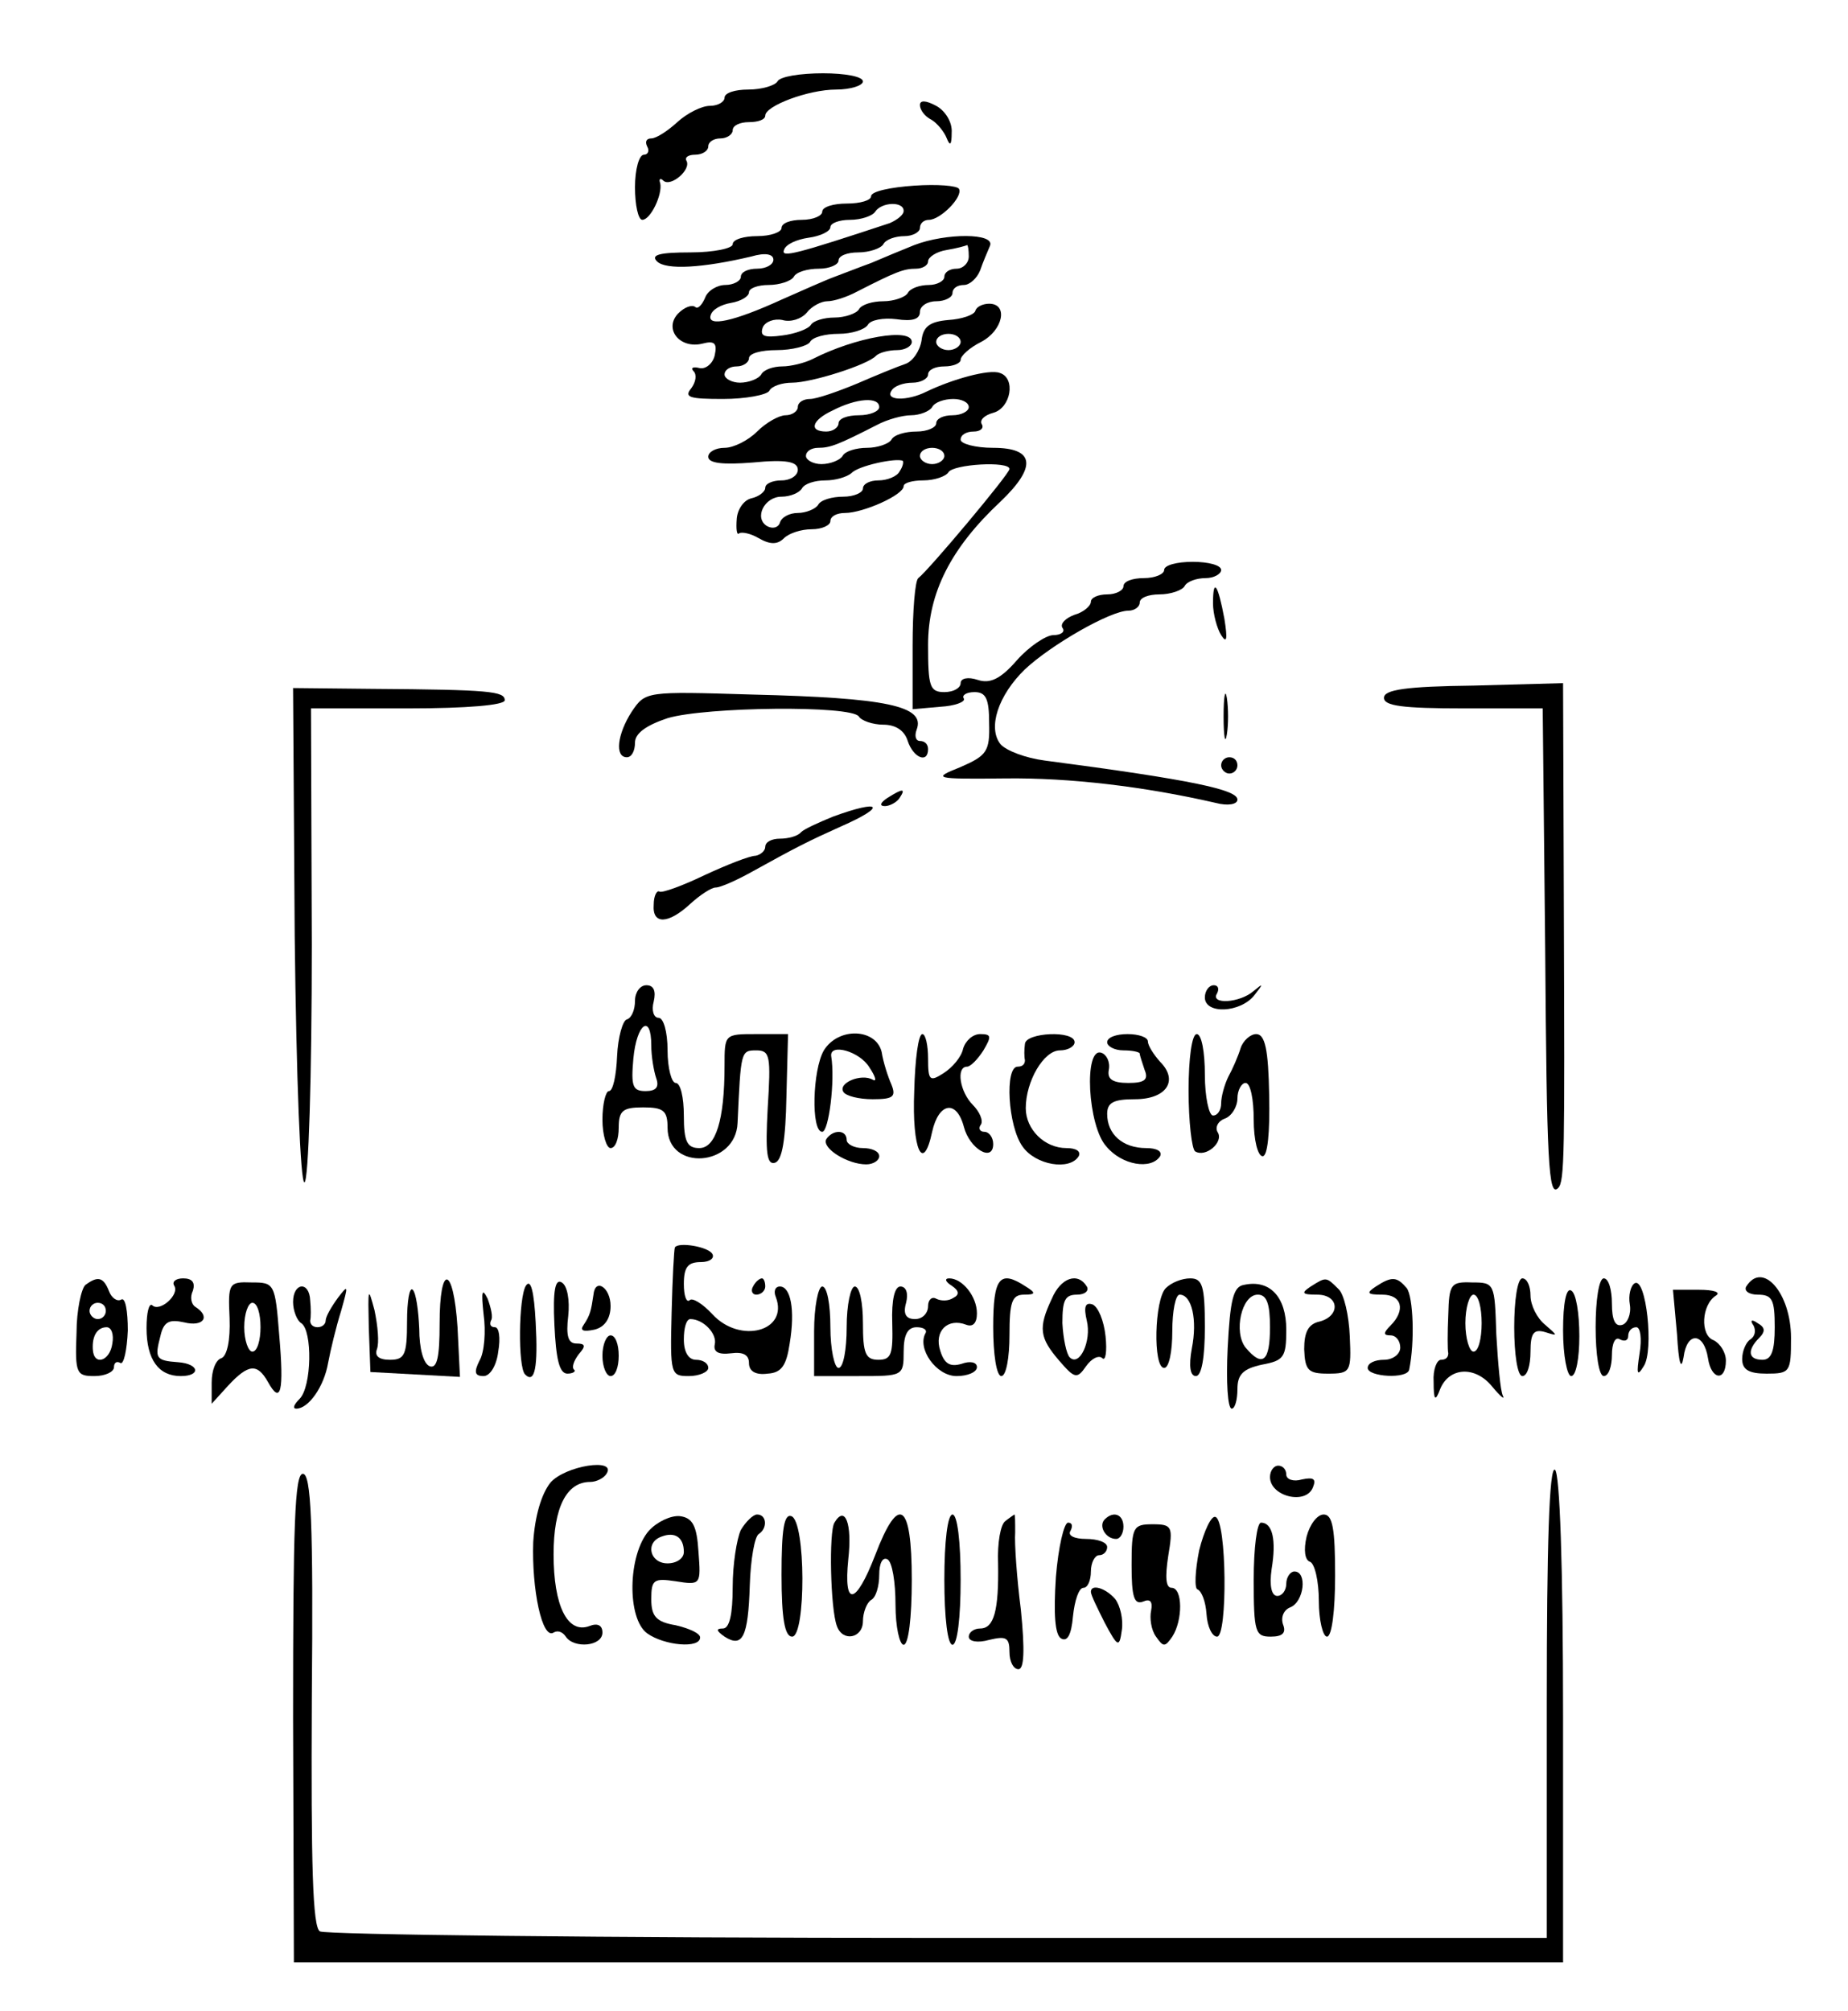 <?xml version="1.0" standalone="no"?>
<!DOCTYPE svg PUBLIC "-//W3C//DTD SVG 20010904//EN"
 "http://www.w3.org/TR/2001/REC-SVG-20010904/DTD/svg10.dtd">
<svg version="1.0" xmlns="http://www.w3.org/2000/svg"
 width="227pt" height="247pt" viewBox="0 0 227 247"
 preserveAspectRatio="xMidYMid meet">
<g transform="translate(0,247) scale(0.1,-0.1)"
fill="#000000" stroke="none">
<path d="M955 2370 c-3 -5 -19 -10 -36 -10 -16 0 -29 -4 -29 -10 0 -5 -8 -10
-18 -10 -10 0 -28 -9 -40 -20 -12 -11 -26 -20 -32 -20 -6 0 -8 -4 -5 -10 3 -5
1 -10 -4 -10 -6 0 -11 -18 -11 -40 0 -22 4 -40 9 -40 10 0 25 31 22 45 -2 5 0
7 4 3 9 -8 35 14 28 25 -2 4 3 7 11 7 9 0 16 5 16 10 0 6 7 10 15 10 8 0 15 5
15 10 0 6 9 10 20 10 11 0 20 3 20 8 0 12 53 32 87 32 18 0 33 5 33 10 0 6
-22 10 -49 10 -28 0 -53 -4 -56 -10z"/>
<path d="M1130 2341 c0 -6 6 -14 14 -18 7 -4 16 -15 19 -23 4 -10 6 -8 6 7 1
13 -8 27 -19 33 -13 7 -20 7 -20 1z"/>
<path d="M1123 2242 c-29 -2 -53 -7 -53 -13 0 -5 -13 -9 -30 -9 -16 0 -30 -4
-30 -10 0 -5 -11 -10 -25 -10 -14 0 -25 -4 -25 -10 0 -5 -13 -10 -30 -10 -16
0 -30 -4 -30 -10 0 -5 -23 -10 -52 -10 -38 0 -49 -3 -41 -11 11 -11 57 -8 116
6 17 5 27 3 27 -4 0 -6 -9 -11 -20 -11 -11 0 -20 -4 -20 -10 0 -5 -9 -10 -19
-10 -10 0 -22 -7 -25 -16 -4 -9 -9 -14 -12 -11 -4 3 -13 0 -21 -8 -18 -19 2
-44 30 -37 15 4 18 0 15 -14 -2 -10 -11 -18 -19 -16 -8 2 -11 0 -7 -4 4 -4 3
-13 -3 -21 -9 -11 -2 -13 39 -13 28 0 54 5 57 10 3 6 16 10 28 10 24 0 93 22
103 33 4 4 16 7 26 7 10 0 18 5 18 10 0 18 -69 6 -122 -21 -10 -5 -27 -9 -37
-9 -11 0 -23 -4 -26 -10 -3 -5 -15 -10 -26 -10 -10 0 -19 5 -19 10 0 6 7 10
15 10 8 0 15 5 15 10 0 6 15 10 34 10 19 0 38 5 41 10 3 6 19 10 35 10 16 0
32 5 36 11 3 6 19 9 35 7 20 -3 29 0 29 9 0 7 9 13 20 13 11 0 20 5 20 10 0 6
6 10 14 10 7 0 16 8 20 18 3 9 9 23 12 30 7 16 -54 16 -93 1 -15 -6 -39 -16
-53 -22 -14 -5 -34 -13 -45 -17 -11 -4 -40 -17 -65 -28 -59 -27 -92 -34 -87
-19 2 7 13 13 25 15 12 2 22 8 22 13 0 5 11 9 24 9 14 0 28 5 31 10 3 6 17 10
31 10 13 0 24 5 24 10 0 6 11 10 24 10 14 0 28 5 31 10 3 6 15 10 26 10 10 0
19 5 19 10 0 6 5 10 11 10 14 0 42 28 37 38 -2 4 -27 6 -55 4z m-13 -31 c0 -5
-8 -11 -17 -15 -115 -38 -134 -43 -130 -33 2 7 16 13 30 15 15 2 27 8 27 13 0
5 11 9 24 9 14 0 28 5 31 10 8 12 35 13 35 1z m80 -56 c0 -8 -7 -15 -15 -15
-8 0 -15 -4 -15 -10 0 -5 -9 -10 -19 -10 -11 0 -23 -4 -26 -10 -3 -5 -17 -10
-30 -10 -13 0 -27 -4 -30 -10 -3 -5 -17 -10 -30 -10 -13 0 -26 -4 -29 -9 -3
-5 -19 -11 -35 -13 -22 -3 -28 -1 -24 10 3 7 14 11 24 9 10 -3 23 1 30 9 6 8
18 14 25 14 8 0 24 5 37 12 47 24 57 28 72 28 8 0 15 4 15 9 0 5 10 12 23 14
12 2 23 5 25 6 1 0 2 -6 2 -14z"/>
<path d="M1198 2088 c-2 -5 -17 -10 -33 -11 -23 -2 -31 -8 -33 -25 -2 -13 -11
-26 -20 -29 -9 -3 -36 -14 -59 -24 -24 -10 -50 -19 -58 -19 -8 0 -15 -4 -15
-10 0 -5 -7 -10 -15 -10 -8 0 -24 -9 -35 -20 -11 -11 -29 -20 -40 -20 -11 0
-20 -5 -20 -11 0 -8 18 -10 55 -7 41 4 55 1 55 -9 0 -7 -9 -13 -20 -13 -11 0
-20 -4 -20 -9 0 -5 -8 -11 -17 -13 -9 -2 -17 -13 -18 -25 -1 -13 0 -21 3 -18
3 2 14 0 24 -6 14 -8 23 -8 31 0 6 6 21 11 34 11 13 0 23 5 23 10 0 6 8 10 18
10 22 0 72 22 72 33 0 4 11 7 24 7 14 0 28 5 31 10 6 10 75 14 75 4 0 -6 -99
-124 -112 -134 -4 -3 -7 -40 -7 -83 l0 -78 34 3 c18 1 31 6 29 10 -3 4 3 8 13
8 14 0 18 -8 18 -38 1 -35 -3 -40 -35 -54 -35 -14 -34 -15 55 -14 79 1 171
-10 258 -30 15 -4 27 -2 27 4 0 12 -54 24 -237 48 -23 3 -47 12 -54 20 -16 20
-3 60 30 92 32 30 105 72 127 72 8 0 14 5 14 10 0 6 11 10 24 10 14 0 28 5 31
10 3 6 15 10 26 10 10 0 19 5 19 10 0 6 -16 10 -35 10 -19 0 -35 -4 -35 -10 0
-5 -11 -10 -25 -10 -14 0 -25 -4 -25 -10 0 -5 -9 -10 -20 -10 -11 0 -20 -4
-20 -9 0 -5 -9 -13 -20 -16 -11 -4 -18 -11 -15 -16 4 -5 -2 -9 -11 -9 -9 0
-30 -14 -45 -31 -20 -23 -33 -29 -48 -24 -12 4 -21 2 -21 -4 0 -6 -9 -11 -20
-11 -18 0 -20 7 -20 58 0 64 28 119 89 176 45 43 42 66 -9 66 -22 0 -40 5 -40
10 0 6 7 10 16 10 8 0 13 4 10 9 -3 5 3 11 14 14 22 6 28 43 8 49 -13 5 -59
-8 -90 -23 -24 -12 -51 -11 -43 1 3 6 15 10 26 10 10 0 19 5 19 10 0 6 9 10
20 10 11 0 20 4 20 8 0 5 11 15 25 22 27 14 34 47 10 47 -8 0 -16 -4 -17 -9z
m-18 -38 c0 -5 -7 -10 -15 -10 -8 0 -15 5 -15 10 0 6 7 10 15 10 8 0 15 -4 15
-10z m-100 -80 c0 -5 -11 -10 -25 -10 -14 0 -25 -4 -25 -10 0 -5 -7 -10 -15
-10 -22 0 -18 14 8 26 29 15 57 17 57 4z m110 0 c0 -5 -9 -10 -20 -10 -11 0
-20 -4 -20 -10 0 -5 -11 -10 -24 -10 -14 0 -28 -4 -31 -10 -3 -5 -17 -10 -30
-10 -13 0 -27 -4 -30 -10 -3 -5 -15 -10 -26 -10 -10 0 -19 5 -19 10 0 6 7 10
15 10 15 0 25 4 72 28 13 7 32 12 42 12 11 0 23 5 26 10 3 6 15 10 26 10 10 0
19 -4 19 -10z m-30 -60 c0 -5 -7 -10 -15 -10 -8 0 -15 5 -15 10 0 6 7 10 15
10 8 0 15 -4 15 -10z m-55 -19 c-3 -6 -15 -11 -26 -11 -10 0 -19 -4 -19 -10 0
-5 -11 -10 -24 -10 -14 0 -28 -4 -31 -10 -3 -5 -15 -10 -25 -10 -10 0 -20 -5
-22 -12 -2 -6 -9 -8 -16 -4 -16 10 -3 36 18 36 11 0 22 5 25 10 3 6 16 10 29
10 12 0 26 4 32 9 8 9 55 19 63 15 1 -2 0 -7 -4 -13z"/>
<path d="M1490 1729 c0 -13 5 -31 10 -39 7 -11 8 -5 4 20 -8 43 -14 51 -14 19z"/>
<path d="M362 1320 c2 -174 7 -304 12 -302 5 1 9 129 9 292 l-1 290 119 0 c73
0 119 4 119 10 0 11 -18 13 -163 14 l-97 1 2 -305z"/>
<path d="M1503 1590 c0 -25 2 -35 4 -22 2 12 2 32 0 45 -2 12 -4 2 -4 -23z"/>
<path d="M1700 1613 c0 -10 23 -13 98 -13 l97 0 3 -292 c2 -267 4 -309 16
-297 8 8 8 44 7 332 l-1 288 -110 -3 c-83 -1 -110 -5 -110 -15z"/>
<path d="M776 1596 c-18 -28 -21 -56 -6 -56 6 0 10 8 10 18 0 11 13 21 40 30
47 14 226 16 235 2 3 -5 17 -10 30 -10 15 0 26 -7 30 -20 7 -21 25 -28 25 -10
0 6 -4 10 -10 10 -5 0 -7 6 -4 14 11 29 -37 39 -202 43 -131 4 -131 4 -148
-21z"/>
<path d="M1500 1530 c0 -5 5 -10 10 -10 6 0 10 5 10 10 0 6 -4 10 -10 10 -5 0
-10 -4 -10 -10z"/>
<path d="M1090 1490 c-9 -6 -10 -10 -3 -10 6 0 15 5 18 10 8 12 4 12 -15 0z"/>
<path d="M1023 1467 c-17 -7 -35 -15 -39 -19 -4 -5 -16 -8 -26 -8 -10 0 -18
-4 -18 -10 0 -5 -6 -10 -12 -11 -7 0 -35 -11 -63 -24 -27 -13 -52 -22 -55 -20
-3 2 -7 -5 -7 -16 -2 -25 18 -24 45 1 12 11 26 20 31 20 6 0 26 9 44 19 56 31
70 38 110 56 57 25 50 34 -10 12z"/>
<path d="M780 1241 c0 -11 -4 -21 -10 -23 -5 -1 -11 -22 -12 -45 -1 -24 -5
-43 -10 -43 -4 0 -8 -16 -8 -35 0 -19 5 -35 10 -35 6 0 10 11 10 25 0 21 5 25
30 25 25 0 30 -4 30 -25 0 -54 84 -48 86 6 4 88 4 89 23 89 17 0 18 -7 14 -71
-3 -55 -1 -70 9 -67 9 3 13 29 14 81 l2 77 -39 0 c-39 0 -39 0 -39 -39 0 -67
-11 -101 -31 -101 -15 0 -19 8 -19 40 0 22 -4 40 -10 40 -5 0 -10 18 -10 40 0
23 -5 40 -11 40 -6 0 -9 9 -6 20 3 13 0 20 -9 20 -8 0 -14 -9 -14 -19z m20
-55 c0 -13 3 -31 6 -40 4 -11 0 -16 -13 -16 -16 0 -18 6 -15 40 4 43 22 56 22
16z"/>
<path d="M1480 1245 c0 -21 44 -19 61 3 11 14 11 15 -1 5 -17 -15 -54 -17 -45
-3 3 6 1 10 -4 10 -6 0 -11 -7 -11 -15z"/>
<path d="M1012 1180 c-14 -24 -16 -100 -2 -100 8 0 16 63 11 93 -2 16 35 6 47
-14 8 -12 9 -18 4 -15 -14 8 -43 -4 -36 -15 3 -5 19 -9 36 -9 25 0 29 3 23 18
-4 9 -10 27 -12 40 -7 29 -53 31 -71 2z"/>
<path d="M1123 1130 c-3 -72 11 -102 22 -50 8 36 30 40 39 6 7 -27 36 -44 36
-21 0 8 -5 15 -11 15 -5 0 -8 4 -4 9 3 5 -2 16 -10 24 -16 16 -21 47 -7 47 4
0 13 9 20 20 10 17 10 20 -4 20 -9 0 -18 -8 -21 -18 -2 -10 -13 -23 -24 -30
-17 -11 -19 -9 -19 18 0 16 -3 30 -7 30 -5 0 -9 -31 -10 -70z"/>
<path d="M1259 1188 c-1 -7 -1 -16 0 -20 0 -5 -3 -8 -9 -8 -16 0 -12 -73 6
-98 16 -23 58 -30 69 -12 3 6 -3 10 -15 10 -27 0 -50 23 -50 49 0 33 22 71 42
71 10 0 18 5 18 10 0 15 -60 12 -61 -2z"/>
<path d="M1360 1190 c0 -5 9 -10 20 -10 11 0 20 -2 20 -4 0 -2 3 -11 6 -20 5
-12 0 -16 -20 -16 -20 0 -26 5 -24 16 2 10 -3 19 -9 21 -22 8 -17 -90 6 -115
19 -23 55 -29 66 -12 3 6 -4 10 -17 10 -29 0 -48 17 -48 42 0 14 8 18 34 18
39 0 54 23 31 46 -8 9 -15 20 -15 25 0 5 -11 9 -25 9 -14 0 -25 -4 -25 -10z"/>
<path d="M1460 1131 c0 -39 4 -72 8 -75 13 -8 35 11 28 23 -4 6 0 14 8 17 9 3
16 15 16 25 0 10 5 19 10 19 6 0 10 -20 10 -45 0 -25 5 -45 11 -45 6 0 9 28 8
75 -1 56 -5 75 -16 75 -7 0 -16 -8 -19 -17 -3 -10 -10 -26 -15 -35 -5 -10 -9
-25 -9 -33 0 -8 -4 -15 -10 -15 -5 0 -10 23 -10 50 0 28 -4 50 -10 50 -6 0
-10 -30 -10 -69z"/>
<path d="M1015 1071 c-6 -11 26 -31 49 -31 9 0 16 5 16 10 0 6 -9 10 -20 10
-11 0 -20 5 -20 10 0 13 -17 13 -25 1z"/>
<path d="M829 938 c-1 -2 -3 -38 -4 -80 -2 -76 -1 -78 21 -78 13 0 24 5 24 10
0 6 -7 10 -15 10 -9 0 -15 9 -15 25 0 14 3 25 8 25 16 0 33 -18 30 -31 -2 -9
4 -13 20 -11 15 2 22 -2 22 -12 0 -10 8 -15 23 -13 17 1 23 10 27 37 7 42 1
70 -12 70 -6 0 -8 -6 -5 -13 16 -42 -44 -58 -78 -21 -12 13 -25 21 -28 17 -4
-3 -7 6 -7 20 0 21 5 27 21 27 11 0 17 5 14 10 -5 9 -42 15 -46 8z"/>
<path d="M105 892 c-5 -4 -11 -31 -11 -59 -2 -50 0 -53 22 -53 13 0 24 5 24
11 0 5 3 8 8 5 4 -2 8 16 9 40 0 24 -3 41 -8 38 -5 -3 -12 2 -15 10 -7 18 -14
19 -29 8z m25 -32 c0 -5 -4 -10 -10 -10 -5 0 -10 5 -10 10 0 6 5 10 10 10 6 0
10 -4 10 -10z m8 -40 c-3 -22 -23 -28 -24 -7 -1 17 6 27 17 27 6 0 9 -9 7 -20z"/>
<path d="M214 891 c7 -11 -18 -33 -27 -24 -4 3 -7 -9 -7 -28 0 -39 15 -59 42
-59 25 0 23 15 -3 17 -28 2 -29 5 -22 32 4 18 11 21 29 17 24 -6 33 7 14 19
-5 3 -7 12 -3 20 3 10 -1 15 -12 15 -9 0 -14 -4 -11 -9z"/>
<path d="M282 851 c1 -27 -3 -46 -10 -49 -7 -2 -12 -15 -12 -30 l0 -26 20 22
c25 27 36 28 49 5 16 -29 20 -12 14 57 -5 64 -6 65 -34 65 -28 1 -29 -1 -27
-44z m38 -11 c0 -16 -4 -30 -10 -30 -5 0 -10 14 -10 30 0 17 5 30 10 30 6 0
10 -13 10 -30z"/>
<path d="M540 844 c0 -40 -3 -55 -12 -52 -8 3 -13 22 -13 46 -1 23 -4 44 -8
48 -4 4 -7 -14 -7 -39 0 -41 -3 -47 -21 -47 -14 0 -19 5 -16 13 3 8 1 29 -3
48 -8 30 -8 27 -7 -21 l2 -55 55 -3 55 -3 -3 61 c-5 76 -22 79 -22 4z"/>
<path d="M646 891 c-9 -14 -10 -100 -1 -109 12 -12 16 9 13 64 -2 38 -6 54
-12 45z"/>
<path d="M681 843 c2 -42 6 -60 16 -60 7 0 11 3 8 5 -3 3 0 11 6 19 9 10 8 13
-3 13 -10 0 -13 9 -10 34 2 19 -1 37 -8 41 -8 5 -11 -10 -9 -52z"/>
<path d="M925 890 c-3 -5 -1 -10 4 -10 6 0 11 5 11 10 0 6 -2 10 -4 10 -3 0
-8 -4 -11 -10z"/>
<path d="M1169 891 c9 -6 10 -11 2 -15 -6 -4 -15 -4 -21 -1 -5 3 -10 -1 -10
-9 0 -9 -7 -16 -16 -16 -11 0 -15 6 -11 20 3 12 0 20 -7 20 -7 0 -11 -16 -10
-45 1 -38 -1 -45 -17 -45 -16 0 -19 8 -19 45 0 25 -4 45 -10 45 -5 0 -10 -22
-10 -50 0 -27 -4 -50 -10 -50 -5 0 -10 23 -10 50 0 28 -4 50 -10 50 -5 0 -10
-25 -10 -55 l0 -55 55 0 c54 0 55 0 55 30 0 21 5 30 16 30 8 0 13 -3 11 -7
-11 -19 13 -53 38 -53 14 0 25 5 25 11 0 6 -8 8 -19 4 -14 -4 -21 0 -26 16 -8
24 9 41 32 32 8 -3 13 2 13 14 0 21 -18 43 -34 43 -6 0 -5 -4 3 -9z"/>
<path d="M1220 840 c0 -33 4 -60 10 -60 6 0 10 23 10 50 0 41 3 50 18 50 14 0
15 2 2 10 -32 21 -40 11 -40 -50z"/>
<path d="M1292 875 c-17 -36 -15 -48 9 -76 19 -22 22 -23 33 -7 7 10 16 14 20
10 4 -4 6 8 4 27 -2 19 -9 36 -16 39 -9 3 -11 -3 -7 -20 6 -25 -9 -57 -21 -45
-4 4 -8 23 -9 42 0 28 3 35 18 35 10 0 15 5 12 10 -11 18 -32 11 -43 -15z"/>
<path d="M1432 888 c-14 -14 -16 -98 -2 -98 6 0 10 20 10 45 0 25 4 45 9 45
15 0 22 -31 15 -66 -4 -22 -2 -34 5 -34 7 0 11 23 11 60 0 51 -3 60 -18 60
-10 0 -23 -5 -30 -12z"/>
<path d="M1528 892 c-13 -2 -17 -18 -20 -78 -2 -41 0 -74 5 -74 4 0 7 11 7 24
0 18 7 25 30 30 27 5 30 9 30 43 0 40 -20 62 -52 55z m32 -52 c0 -42 -9 -50
-30 -25 -15 19 -5 65 15 65 11 0 15 -11 15 -40z"/>
<path d="M1610 890 c-12 -8 -11 -10 8 -10 27 0 29 -26 3 -33 -14 -3 -19 -13
-19 -34 1 -26 5 -30 29 -30 28 0 29 2 27 46 -1 25 -7 52 -14 58 -15 15 -15 15
-34 3z"/>
<path d="M1690 890 c-12 -8 -11 -10 8 -10 24 0 29 -19 10 -38 -9 -9 -9 -12 0
-12 7 0 12 -7 12 -15 0 -8 -9 -15 -20 -15 -11 0 -20 -4 -20 -10 0 -11 49 -14
51 -2 7 34 5 89 -3 100 -12 14 -18 15 -38 2z"/>
<path d="M1779 855 c-1 -22 -1 -43 0 -47 0 -5 -3 -8 -9 -8 -5 0 -10 -12 -9
-27 0 -23 2 -25 8 -9 11 27 43 29 64 3 10 -12 16 -17 13 -11 -3 6 -6 40 -8 75
-2 63 -2 64 -30 64 -26 1 -28 -2 -29 -40z m41 -10 c0 -19 -4 -35 -10 -35 -5 0
-10 16 -10 35 0 19 5 35 10 35 6 0 10 -16 10 -35z"/>
<path d="M1860 840 c0 -33 4 -60 10 -60 6 0 10 13 10 30 0 23 4 28 18 24 16
-5 16 -5 0 9 -10 8 -18 24 -18 36 0 11 -4 21 -10 21 -6 0 -10 -27 -10 -60z"/>
<path d="M1960 840 c0 -33 4 -60 10 -60 6 0 10 12 10 26 0 14 4 23 10 19 6 -3
10 -1 10 4 0 6 4 11 10 11 5 0 7 -14 4 -32 -4 -26 -3 -29 5 -16 13 19 3 110
-11 102 -5 -3 -8 -15 -6 -26 2 -12 -3 -23 -9 -25 -9 -3 -13 6 -13 26 0 17 -4
31 -10 31 -6 0 -10 -27 -10 -60z"/>
<path d="M2145 890 c-3 -5 3 -10 14 -10 18 0 21 -6 21 -40 0 -29 -4 -40 -15
-40 -18 0 -19 12 -4 27 8 8 7 13 -2 18 -7 5 -10 4 -5 -3 3 -6 2 -13 -4 -17 -5
-3 -10 -14 -10 -24 0 -13 8 -18 30 -18 29 0 30 2 30 44 0 55 -35 95 -55 63z"/>
<path d="M360 871 c0 -11 5 -23 10 -26 14 -9 13 -78 -2 -93 -7 -7 -9 -12 -4
-12 15 0 34 27 39 56 3 16 10 45 16 64 9 32 9 33 -4 16 -8 -11 -15 -23 -15
-28 0 -4 -4 -8 -10 -8 -5 0 -9 3 -9 8 1 4 1 15 0 25 -1 24 -21 22 -21 -2z"/>
<path d="M594 856 c3 -21 1 -47 -5 -57 -7 -14 -6 -19 5 -19 8 0 16 13 18 30 3
17 1 30 -4 30 -5 0 -7 3 -5 8 3 4 0 16 -4 27 -7 14 -8 9 -5 -19z"/>
<path d="M729 880 c-3 -20 -4 -25 -12 -37 -5 -7 -1 -9 13 -6 13 3 20 14 20 29
0 23 -19 35 -21 14z"/>
<path d="M1920 836 c0 -31 5 -56 10 -56 6 0 10 22 10 49 0 28 -4 53 -10 56 -6
4 -10 -15 -10 -49z"/>
<path d="M2060 831 c2 -35 5 -45 8 -28 4 32 25 31 30 -1 4 -27 22 -29 22 -3 0
10 -7 21 -15 25 -17 6 -15 44 3 55 6 4 -3 7 -21 7 l-32 0 5 -55z"/>
<path d="M740 805 c0 -14 5 -25 10 -25 6 0 10 11 10 25 0 14 -4 25 -10 25 -5
0 -10 -11 -10 -25z"/>
<path d="M676 649 c-11 -14 -19 -41 -21 -73 -2 -58 11 -120 25 -111 5 3 11 1
15 -5 10 -15 45 -12 45 5 0 9 -6 12 -16 8 -27 -10 -44 25 -44 88 0 58 16 89
45 89 8 0 17 5 20 10 13 20 -51 10 -69 -11z"/>
<path d="M1560 656 c0 -24 45 -35 53 -12 4 10 0 12 -14 9 -10 -3 -19 0 -19 6
0 6 -4 11 -10 11 -5 0 -10 -6 -10 -14z"/>
<path d="M1900 381 l0 -291 -747 0 c-412 0 -753 4 -760 8 -9 5 -11 81 -10 285
2 219 -1 277 -11 277 -10 0 -12 -63 -12 -300 l1 -300 780 0 779 0 0 299 c0
189 -4 302 -10 306 -7 4 -10 -93 -10 -284z"/>
<path d="M797 590 c-26 -30 -27 -108 -2 -126 21 -15 65 -19 65 -5 0 5 -13 11
-30 15 -24 4 -30 11 -30 32 0 24 3 26 30 22 31 -5 31 -4 28 36 -2 32 -7 42
-23 44 -11 1 -28 -7 -38 -18z m43 -26 c0 -8 -9 -14 -20 -14 -22 0 -28 26 -7
33 16 6 27 -1 27 -19z"/>
<path d="M910 591 c-5 -11 -10 -42 -10 -70 0 -34 -4 -51 -12 -51 -9 0 -8 -3 2
-10 22 -14 29 -1 31 63 1 32 6 60 11 63 11 7 10 24 -2 24 -5 0 -14 -9 -20 -19z"/>
<path d="M960 536 c0 -54 4 -76 13 -76 17 0 17 142 -1 148 -9 3 -12 -17 -12
-72z"/>
<path d="M1025 600 c-7 -11 -5 -106 3 -127 7 -20 32 -15 32 6 0 11 5 23 10 26
6 3 10 17 10 31 0 14 4 22 10 19 6 -3 10 -28 10 -56 0 -27 5 -49 10 -49 6 0
10 33 10 80 0 95 -16 106 -45 30 -24 -62 -39 -64 -33 -5 5 44 -4 67 -17 45z"/>
<path d="M1160 530 c0 -47 4 -80 10 -80 6 0 10 33 10 80 0 47 -4 80 -10 80 -6
0 -10 -33 -10 -80z"/>
<path d="M1235 602 c-6 -4 -10 -27 -9 -52 1 -58 -5 -80 -22 -80 -8 0 -14 -5
-14 -10 0 -6 11 -8 25 -4 21 5 25 3 25 -15 0 -12 5 -21 11 -21 7 0 8 23 3 73
-5 39 -8 82 -7 95 0 12 0 22 -1 22 0 0 -6 -4 -11 -8z"/>
<path d="M1357 604 c-8 -8 1 -24 14 -24 5 0 9 7 9 15 0 15 -12 20 -23 9z"/>
<path d="M1473 566 c-5 -25 -6 -47 -2 -48 5 -2 10 -15 11 -30 1 -16 7 -28 13
-28 13 0 12 143 -2 147 -5 2 -14 -17 -20 -41z"/>
<path d="M1605 583 c-4 -17 -2 -29 4 -31 6 -2 11 -24 11 -48 0 -24 5 -44 10
-44 6 0 10 32 10 75 0 57 -3 75 -14 75 -8 0 -17 -12 -21 -27z"/>
<path d="M1297 533 c-3 -46 -1 -70 6 -75 8 -5 13 4 15 27 2 19 7 35 13 35 5 0
9 9 9 20 0 11 5 20 10 20 6 0 10 5 10 10 0 6 -12 10 -26 10 -14 0 -23 4 -19
10 3 6 2 10 -3 10 -5 0 -12 -30 -15 -67z"/>
<path d="M1390 548 c0 -39 3 -49 14 -45 9 4 12 0 10 -11 -2 -9 0 -24 6 -32 9
-13 11 -13 20 0 13 20 13 60 -1 60 -7 0 -8 13 -4 39 6 36 5 39 -19 39 -24 0
-26 -3 -26 -50z"/>
<path d="M1540 530 c0 -65 2 -70 21 -70 15 0 19 5 15 15 -3 9 1 18 9 21 17 7
21 44 5 44 -5 0 -10 -7 -10 -15 0 -8 -5 -15 -11 -15 -7 0 -10 12 -7 33 6 36 1
57 -13 57 -5 0 -9 -31 -9 -70z"/>
<path d="M1340 515 c0 -4 8 -20 17 -38 16 -30 18 -31 21 -9 2 13 -2 30 -8 38
-12 14 -30 19 -30 9z"/>
</g>
</svg>
